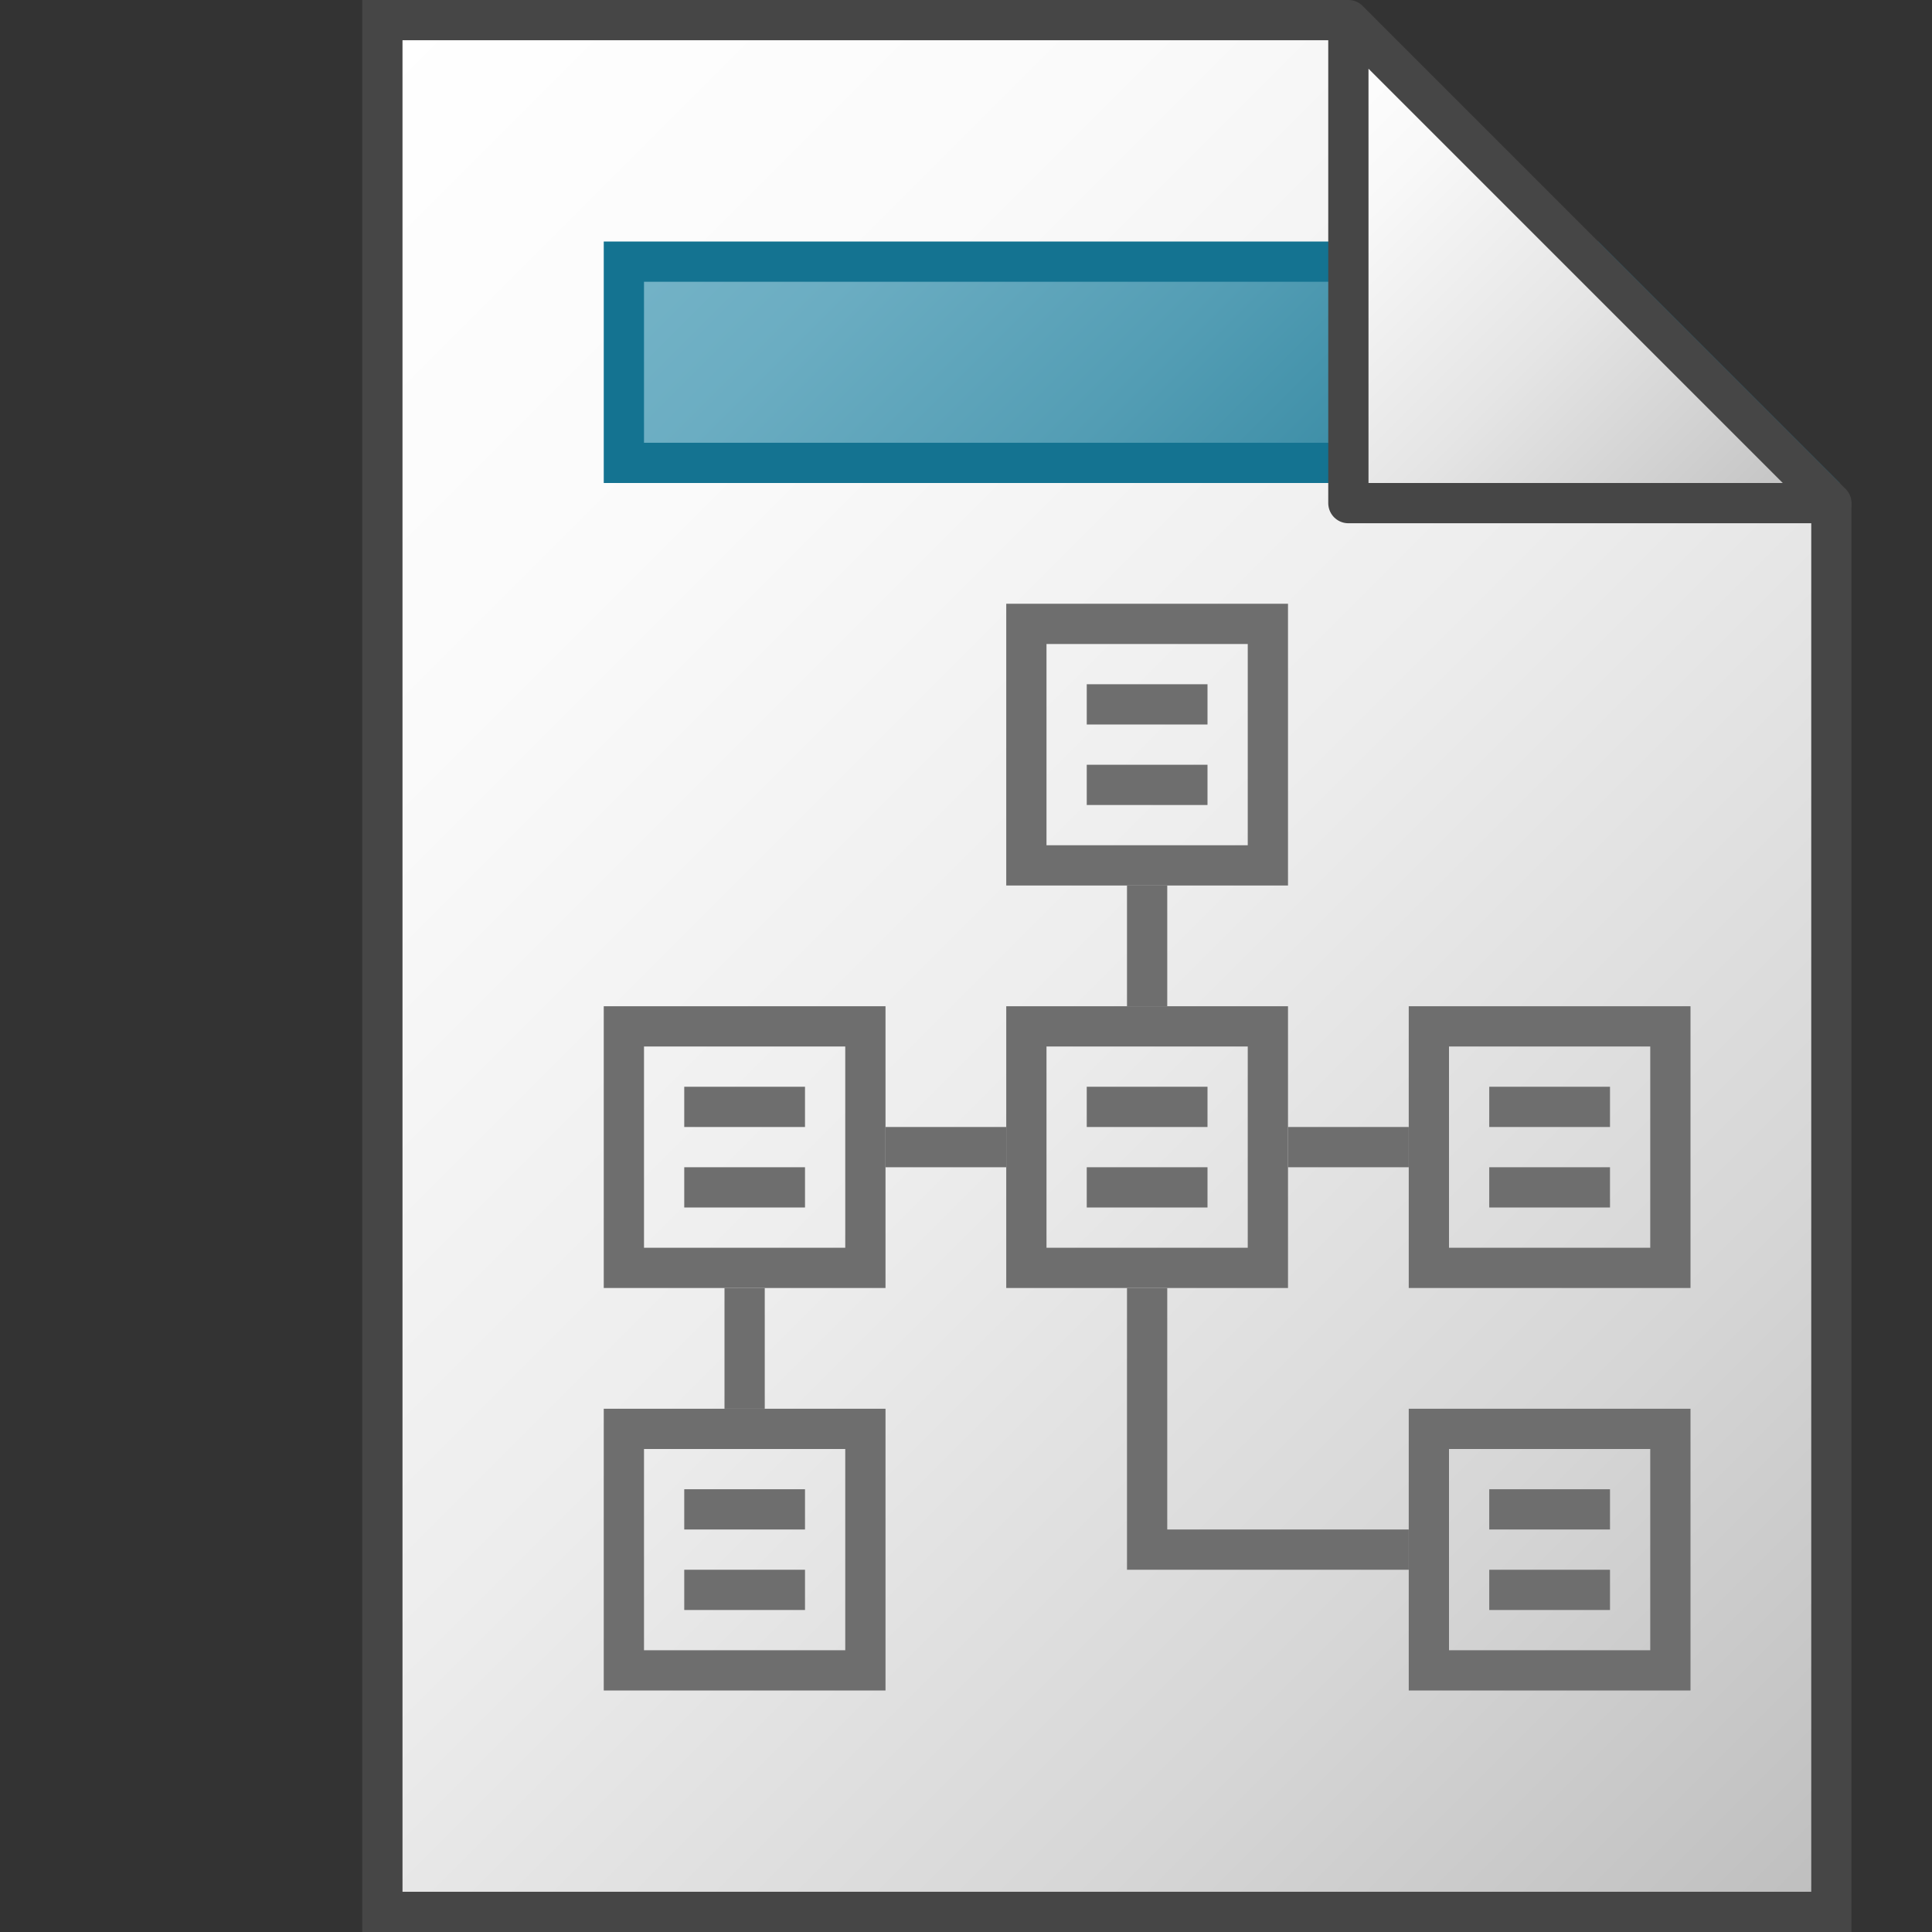 <svg id="Layer_1" data-name="Layer 1" xmlns="http://www.w3.org/2000/svg" xmlns:xlink="http://www.w3.org/1999/xlink" viewBox="0 0 48 48">
    <rect x="0" y="0" width="48" height="48" fill="#333333" stroke="none"/>
    <linearGradient id="linear-gradient" x1="3.705" y1="41.705" x2="45.205" y2="0.205" gradientTransform="matrix(1, 0, 0, -1, 0, 48)" gradientUnits="userSpaceOnUse">
      <stop offset="0" stop-color="#fff"/>
      <stop offset="0.232" stop-color="#fafafa"/>
      <stop offset="0.496" stop-color="#ededed"/>
      <stop offset="0.775" stop-color="#d6d6d6"/>
      <stop offset="1" stop-color="#bebebe"/>
    </linearGradient>
    <linearGradient id="Dark_Blue_Grad_2" data-name="Dark Blue Grad 2" x1="20.25" y1="1.75" x2="37.25" y2="18.75" gradientUnits="userSpaceOnUse">
      <stop offset="0" stop-color="#74b3c7"/>
      <stop offset="0.177" stop-color="#6badc2"/>
      <stop offset="0.464" stop-color="#539db4"/>
      <stop offset="0.822" stop-color="#2d839d"/>
      <stop offset="1" stop-color="#177490"/>
    </linearGradient>
    <linearGradient id="paper_gradient" data-name="paper gradient" x1="30.5" y1="44.5" x2="42.5" y2="32.5" gradientTransform="matrix(1, 0, 0, -1, 0, 48)" gradientUnits="userSpaceOnUse">
      <stop offset="0" stop-color="#fff"/>
      <stop offset="0.221" stop-color="#f8f8f8"/>
      <stop offset="0.541" stop-color="#e5e5e5"/>
      <stop offset="0.92" stop-color="#c6c6c6"/>
      <stop offset="1" stop-color="#bebebe"/>
    </linearGradient>
  <polygon points="33.321 0.5 9.5 0.5 9.5 47.5 45.5 47.5 45.5 12.679 33.321 0.5" stroke="#464646" stroke-miterlimit="10" fill="url(#linear-gradient)"/>
  <polygon points="15.5 11.5 15.5 6.5 39.5 6.5 44.5 11.5 15.5 11.5" stroke="#147391" fill="url(#Dark_Blue_Grad_2)"/>
  <polygon points="33.5 0.5 33.5 12.5 45.5 12.5 33.5 0.5" stroke="#464646" stroke-linejoin="round" fill="url(#paper_gradient)"/>
  <line x1="22" y1="28.5" x2="25" y2="28.5" fill="none" stroke="#6e6e6e"/>
  <line x1="32" y1="28.5" x2="35" y2="28.5" fill="none" stroke="#6e6e6e"/>
  <line x1="28.5" y1="22" x2="28.5" y2="25" fill="none" stroke="#6e6e6e"/>
  <line x1="18.5" y1="32" x2="18.5" y2="35" fill="none" stroke="#6e6e6e"/>
  <polyline points="28.5 32 28.5 38.5 35 38.5" fill="none" stroke="#6e6e6e"/>
  <rect x="25.5" y="15.5" width="6" height="6" fill="none" stroke="#6e6e6e"/>
  <line x1="27" y1="17.5" x2="30" y2="17.5" fill="none" stroke="#6e6e6e"/>
  <line x1="27" y1="19.5" x2="30" y2="19.5" fill="none" stroke="#6e6e6e"/>
  <rect x="15.5" y="25.5" width="6" height="6" fill="none" stroke="#6e6e6e"/>
  <line x1="17" y1="27.5" x2="20" y2="27.5" fill="none" stroke="#6e6e6e"/>
  <line x1="17" y1="29.5" x2="20" y2="29.5" fill="none" stroke="#6e6e6e"/>
  <rect x="25.5" y="25.5" width="6" height="6" fill="none" stroke="#6e6e6e"/>
  <line x1="27" y1="27.5" x2="30" y2="27.5" fill="none" stroke="#6e6e6e"/>
  <line x1="27" y1="29.5" x2="30" y2="29.5" fill="none" stroke="#6e6e6e"/>
  <rect x="35.5" y="25.5" width="6" height="6" fill="none" stroke="#6e6e6e"/>
  <line x1="37" y1="27.5" x2="40" y2="27.5" fill="none" stroke="#6e6e6e"/>
  <line x1="37" y1="29.5" x2="40" y2="29.5" fill="none" stroke="#6e6e6e"/>
  <rect x="15.5" y="35.5" width="6" height="6" fill="none" stroke="#6e6e6e"/>
  <line x1="17" y1="37.5" x2="20" y2="37.5" fill="none" stroke="#6e6e6e"/>
  <line x1="17" y1="39.5" x2="20" y2="39.5" fill="none" stroke="#6e6e6e"/>
  <rect x="35.5" y="35.5" width="6" height="6" fill="none" stroke="#6e6e6e"/>
  <line x1="37" y1="37.5" x2="40" y2="37.5" fill="none" stroke="#6e6e6e"/>
  <line x1="37" y1="39.5" x2="40" y2="39.5" fill="none" stroke="#6e6e6e"/>
</svg>
